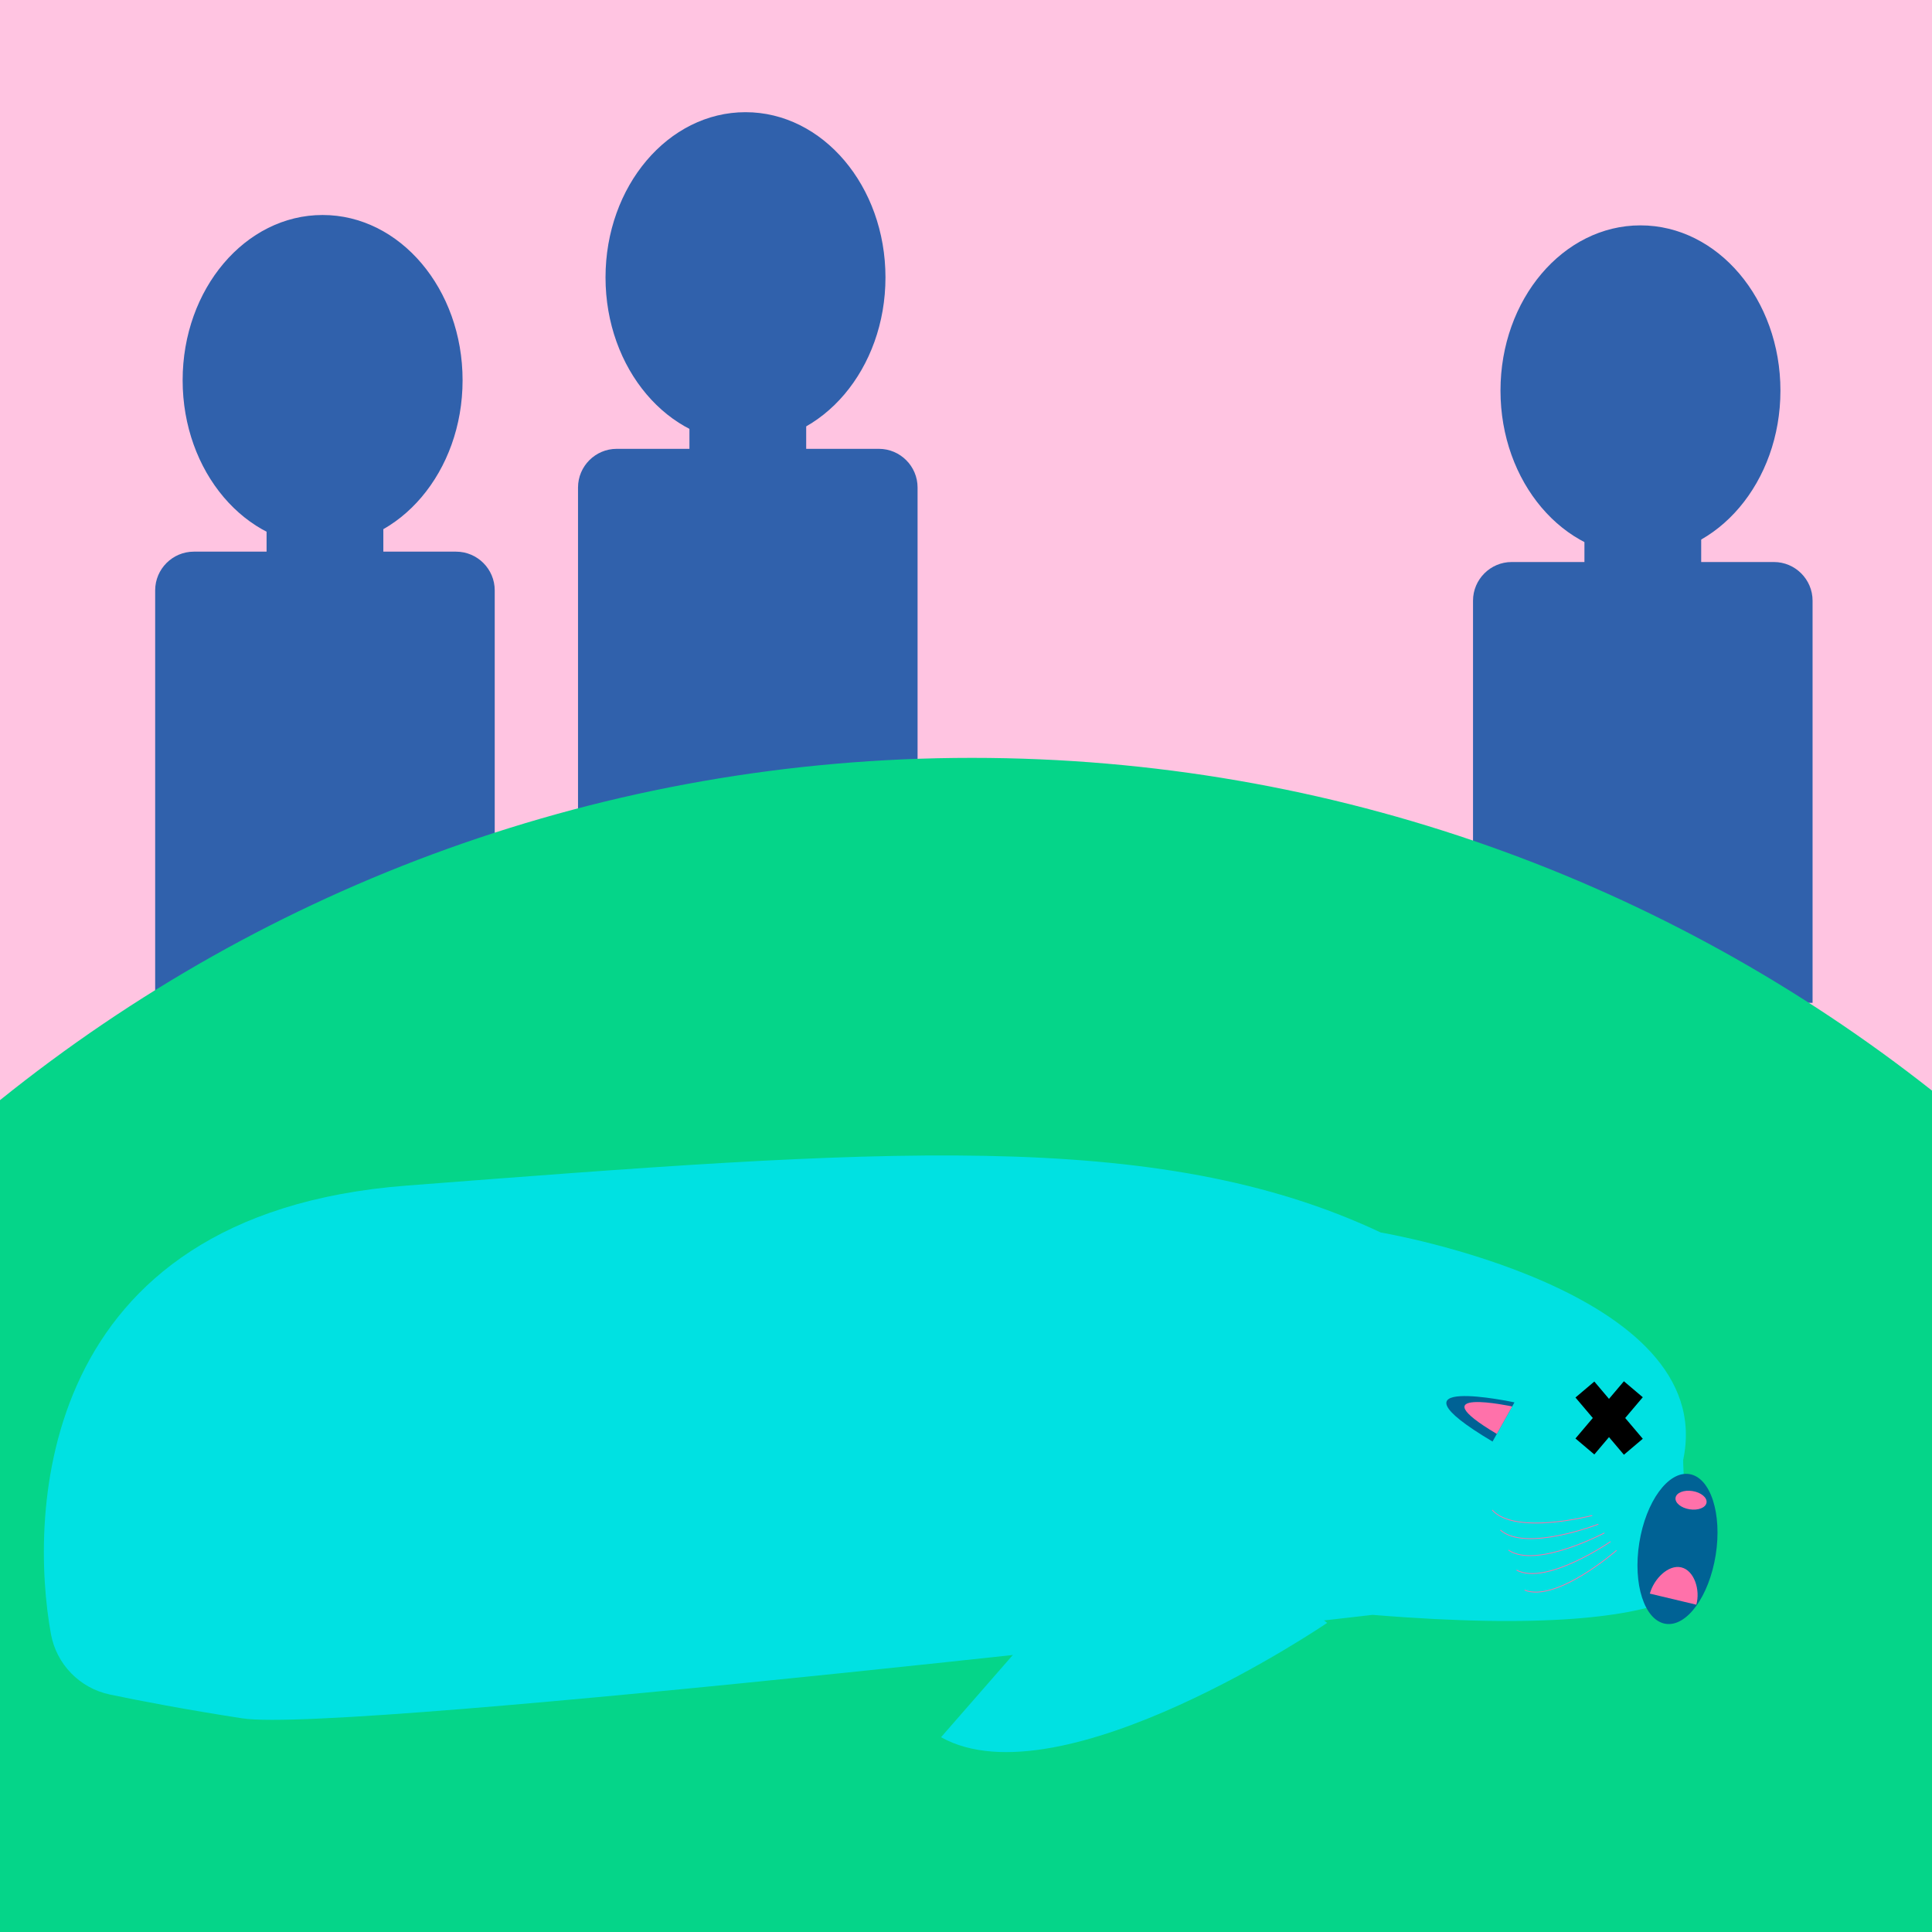 <svg cache-id="3c63d82f60a04b858e001d8997db8461" id="eXUOv2I0RPq1" xmlns="http://www.w3.org/2000/svg" xmlns:xlink="http://www.w3.org/1999/xlink" viewBox="0 0 600 600" shape-rendering="geometricPrecision" text-rendering="geometricPrecision">
<style><![CDATA[
#eXUOv2I0RPq5_to {animation: eXUOv2I0RPq5_to__to 5100ms linear infinite normal forwards}@keyframes eXUOv2I0RPq5_to__to { 0% {transform: translate(100.92px,187.495px)} 19.608% {transform: translate(50.37px,235.338px)} 39.216% {transform: translate(88.787px,229.309px)} 58.824% {transform: translate(147.022px,242.955px)} 76.471% {transform: translate(74.524px,242.955px)} 100% {transform: translate(74.524px,242.955px)}} #eXUOv2I0RPq5 {animation: eXUOv2I0RPq5_c_o 5100ms linear infinite normal forwards}@keyframes eXUOv2I0RPq5_c_o { 0% {opacity: 1} 25.49% {opacity: 0.58} 50.98% {opacity: 1} 76.471% {opacity: 0.7} 98.039% {opacity: 1} 100% {opacity: 1}} #eXUOv2I0RPq13_to {animation: eXUOv2I0RPq13_to__to 5100ms linear infinite normal forwards}@keyframes eXUOv2I0RPq13_to__to { 0% {transform: translate(232.24px,155.565px)} 19.608% {transform: translate(181.69px,203.408px)} 39.216% {transform: translate(220.107px,197.379px)} 58.824% {transform: translate(278.342px,211.025px)} 76.471% {transform: translate(205.844px,211.025px)} 100% {transform: translate(205.844px,211.025px)}} #eXUOv2I0RPq13 {animation: eXUOv2I0RPq13_c_o 5100ms linear infinite normal forwards}@keyframes eXUOv2I0RPq13_c_o { 0% {opacity: 1} 25.49% {opacity: 0.58} 50.98% {opacity: 1} 76.471% {opacity: 0.7} 98.039% {opacity: 1} 100% {opacity: 1}} #eXUOv2I0RPq21_to {animation: eXUOv2I0RPq21_to__to 5100ms linear infinite normal forwards}@keyframes eXUOv2I0RPq21_to__to { 0% {transform: translate(510.19px,190.715px)} 19.608% {transform: translate(459.64px,238.558px)} 39.216% {transform: translate(498.057px,232.529px)} 58.824% {transform: translate(556.292px,246.175px)} 76.471% {transform: translate(483.794px,246.175px)} 100% {transform: translate(483.794px,246.175px)}} #eXUOv2I0RPq21 {animation: eXUOv2I0RPq21_c_o 5100ms linear infinite normal forwards}@keyframes eXUOv2I0RPq21_c_o { 0% {opacity: 1} 25.49% {opacity: 0.58} 50.98% {opacity: 1} 76.471% {opacity: 0.7} 98.039% {opacity: 1} 100% {opacity: 1}} #eXUOv2I0RPq41_tr {animation: eXUOv2I0RPq41_tr__tr 5100ms linear infinite normal forwards}@keyframes eXUOv2I0RPq41_tr__tr { 0% {transform: translate(354.21px,508.163px) rotate(8.381deg)} 9.804% {transform: translate(354.21px,508.163px) rotate(-3.034deg)} 19.608% {transform: translate(354.21px,508.163px) rotate(8.381deg)} 29.412% {transform: translate(354.21px,508.163px) rotate(-3.034deg)} 39.216% {transform: translate(354.21px,508.163px) rotate(8.381deg)} 49.02% {transform: translate(354.21px,508.163px) rotate(-3.034deg)} 58.824% {transform: translate(354.21px,508.163px) rotate(8.381deg)} 68.627% {transform: translate(354.21px,508.163px) rotate(-3.034deg)} 78.431% {transform: translate(354.21px,508.163px) rotate(8.381deg)} 88.235% {transform: translate(354.21px,508.163px) rotate(-3.034deg)} 98.039% {transform: translate(354.21px,508.163px) rotate(8.381deg)} 100% {transform: translate(354.21px,508.163px) rotate(8.381deg)}} #eXUOv2I0RPq43_tr {animation: eXUOv2I0RPq43_tr__tr 5100ms linear infinite normal forwards}@keyframes eXUOv2I0RPq43_tr__tr { 0% {transform: translate(459.752px,440.624px) rotate(0deg)} 9.804% {transform: translate(459.752px,440.624px) rotate(-16.288deg)} 19.608% {transform: translate(459.752px,440.624px) rotate(0deg)} 29.412% {transform: translate(459.752px,440.624px) rotate(-16.288deg)} 39.216% {transform: translate(459.752px,440.624px) rotate(0deg)} 49.02% {transform: translate(459.752px,440.624px) rotate(-16.288deg)} 58.824% {transform: translate(459.752px,440.624px) rotate(0deg)} 100% {transform: translate(459.752px,440.624px) rotate(0deg)}} #eXUOv2I0RPq47_ts {animation: eXUOv2I0RPq47_ts__ts 5100ms linear infinite normal forwards}@keyframes eXUOv2I0RPq47_ts__ts { 0% {transform: translate(499.731px,440.373px) scale(1,1)} 9.804% {transform: translate(499.731px,440.373px) scale(1.1,1.1)} 19.608% {transform: translate(499.731px,440.373px) scale(1,1)} 29.412% {transform: translate(499.731px,440.373px) scale(1.1,1.1)} 39.216% {transform: translate(499.731px,440.373px) scale(1,1)} 49.02% {transform: translate(499.731px,440.373px) scale(1.1,1.1)} 58.824% {transform: translate(499.731px,440.373px) scale(1,1)} 100% {transform: translate(499.731px,440.373px) scale(1,1)}} #eXUOv2I0RPq53 {animation: eXUOv2I0RPq53_c_o 5100ms linear infinite normal forwards}@keyframes eXUOv2I0RPq53_c_o { 0% {opacity: 0} 58.824% {opacity: 0} 78.431% {opacity: 1} 100% {opacity: 1}} #eXUOv2I0RPq69_ts {animation: eXUOv2I0RPq69_ts__ts 5100ms linear infinite normal forwards}@keyframes eXUOv2I0RPq69_ts__ts { 0% {transform: translate(470.495px,134.235px) scale(1,1)} 78.431% {transform: translate(470.495px,134.235px) scale(1,1)} 88.235% {transform: translate(470.495px,134.235px) scale(0.995,1.313)} 98.039% {transform: translate(470.495px,134.235px) scale(1,1)} 100% {transform: translate(470.495px,134.235px) scale(1,1)}}
]]></style>
<g><rect width="600" height="600" rx="0" ry="0" fill="#ffc4e1"/></g><g><g id="eXUOv2I0RPq5_to" transform="translate(100.92,187.495)"><g id="eXUOv2I0RPq5" transform="translate(-100.92,-187.495)"><g><g><path d="M113.24,185.8h-24.64c-3.2,0-5.81-2.62-5.81-5.81v-40.94c0-3.2,2.62-5.81,5.81-5.81h24.64c3.2,0,5.81,2.62,5.81,5.81v40.94c.01,3.2-2.61,5.81-5.81,5.81Z" fill="#3061ac"/></g><g><path d="M153.65,308.22h-105.46v-124.9c0-6.6,5.4-12,12-12h81.45c6.6,0,12,5.4,12,12v124.9h.01Z" fill="#3061ac"/></g><g><ellipse rx="43.47" ry="51.32" transform="translate(100.19 118.09)" fill="#3061ac"/></g></g></g></g><g id="eXUOv2I0RPq13_to" transform="translate(232.24,155.565)"><g id="eXUOv2I0RPq13" transform="translate(-232.24,-155.565)"><g><g><path d="M244.56,153.87h-24.64c-3.2,0-5.81-2.62-5.81-5.81v-40.94c0-3.2,2.62-5.81,5.81-5.81h24.64c3.2,0,5.81,2.62,5.81,5.81v40.94c.01,3.2-2.61,5.81-5.81,5.81Z" fill="#3061ac"/></g><g><path d="M284.97,276.29h-105.46v-124.9c0-6.6,5.4-12,12-12h81.45c6.6,0,12,5.4,12,12v124.9h.01Z" fill="#3061ac"/></g><g><ellipse rx="43.47" ry="51.32" transform="translate(231.52 86.16)" fill="#3061ac"/></g></g></g></g><g id="eXUOv2I0RPq21_to" transform="translate(510.19,190.715)"><g id="eXUOv2I0RPq21" transform="translate(-510.19,-190.715)"><g><g><path d="M522.51,189.03h-24.64c-3.2,0-5.81-2.62-5.81-5.81v-40.94c0-3.2,2.62-5.81,5.81-5.81h24.64c3.2,0,5.81,2.62,5.81,5.81v40.94c.01,3.19-2.61,5.81-5.81,5.81Z" fill="#3061ac"/></g><g><path d="M562.92,311.44h-105.46v-124.9c0-6.6,5.4-12,12-12h81.45c6.6,0,12,5.4,12,12v124.9h.01Z" fill="#3061ac"/></g><g><ellipse rx="43.47" ry="51.32" transform="translate(509.46 121.31)" fill="#3061ac"/></g></g></g></g><path d="M600,338.7c-82.02-64.71-185.57-103.34-298.16-103.34-114.28,0-219.25,39.82-301.84,106.3L0,600h600v-261.3Z" fill="#05d589"/></g><g><path d="M428.8,382.76c0,0,105.21,17.71,93.92,70.68c0,0,.19,22.4,6.19,27.55s4.72,29.32-102.66,20.52c0,0-318.78,37.12-350.98,32.14-17.75-2.74-31.65-5.41-41.15-7.4-9.39-1.97-16.62-9.43-18.32-18.87C9.18,470.75,10.58,377.1,126.23,368.2c145.87-11.22,232.81-18.28,302.57,14.56Z" fill="#00e1e2"/><ellipse rx="23.53" ry="12.01" transform="matrix(.157-.988 0.988 0.157 520.96 481.039)" fill="#006295"/><ellipse rx="2.87" ry="4.87" transform="matrix(.157-.988 0.988 0.157 525.168 465.896)" fill="#ff71aa"/><path d="M512.37,494.91c1.29-4.64,5.78-9.1,9.77-8.15s5.97,6.95,4.67,11.59l-14.44-3.44Z" fill="#ff71aa"/><g><path d="M502.04,481.47c0,0-18.6,16.3-28.56,12.36" fill="none" stroke="#ff71aa" stroke-width="0.25" stroke-miterlimit="10"/><path d="M500.16,478.76c0,0-19.93,13.79-29.18,8.85" fill="none" stroke="#ff71aa" stroke-width="0.25" stroke-miterlimit="10"/><path d="M498.27,476.06c0,0-21.26,11.28-29.81,5.33" fill="none" stroke="#ff71aa" stroke-width="0.25" stroke-miterlimit="10"/><path d="M496.38,473.35c0,0-22.59,8.77-30.44,1.81" fill="none" stroke="#ff71aa" stroke-width="0.25" stroke-miterlimit="10"/><path d="M494.49,470.65c0,0-23.93,6.26-31.07-1.71" fill="none" stroke="#ff71aa" stroke-width="0.25" stroke-miterlimit="10"/></g></g><g id="eXUOv2I0RPq41_tr" transform="translate(354.21,508.163) rotate(8.381)"><g transform="translate(-354.21,-508.163)"><path d="M348.96,468.15c-5.43-11.91,61.98,27.45,61.98,27.45s-73.65,67.8-113.46,52.6" fill="#00e1e2"/></g></g><g id="eXUOv2I0RPq43_tr" transform="translate(459.752,440.624) rotate(0)"><g transform="translate(-459.752,-440.624)"><g><path d="M470.33,435.52c0,0-42.67-9.18-6.81,12.17" fill="#006295"/><path d="M469.63,436.79c0,0-29.91-6.43-4.78,8.53" fill="#ff71aa"/></g></g></g><g id="eXUOv2I0RPq47_ts" transform="translate(499.731,440.373) scale(1,1)"><g transform="translate(-499.731,-440.166)"><g><g><rect width="7.68" height="23.29" rx="0" ry="0" transform="matrix(.763-.646 0.646 0.763 489.275 433.805)"/></g><g><rect width="23.29" height="7.68" rx="0" ry="0" transform="matrix(.646-.763 0.763 0.646 489.272 446.527)"/></g></g></g></g><g id="eXUOv2I0RPq53" opacity="0"><ellipse rx="138.8" ry="79.12" transform="translate(438.22 130.18)" fill="#fff"/><g><g><path d="M518.08,136.84c.29-7.95-5.16-17.86-14.81-25.43-9.66-7.57-20.89-10.73-28.99-8.9-.29,7.95,5.16,17.86,14.81,25.43c9.66,7.56,20.89,10.72,28.99,8.9Z" fill="#05d589"/><path d="M475.12,103.23c-11.91-14.66-37.87-25.41-68.23-26.49s-56.84,7.81-69.5,21.6c11.91,14.66,37.87,25.41,68.23,26.49c30.37,1.07,56.84-7.82,69.5-21.6Z" fill="#05d589"/><path d="M519.81,71.34c-.13,7.96-6.09,17.46-16.12,24.33-10.04,6.87-21.41,9.23-29.4,6.83.13-7.96,6.09-17.46,16.12-24.33s21.41-9.22,29.4-6.83Z" fill="#05d589"/><g><ellipse rx="4.82" ry="5.07" transform="matrix(.124-.992 0.992 0.124 357.287 99.277)" fill="#05d589"/></g></g></g><g><g><path d="M491.53,188.98c.29-7.95-5.16-17.86-14.81-25.43-9.66-7.57-20.89-10.73-28.99-8.9-.29,7.95,5.16,17.86,14.81,25.43c9.66,7.57,20.89,10.73,28.99,8.9Z" fill="#05d589"/><path d="M448.57,155.37c-11.91-14.66-37.87-25.41-68.23-26.49s-56.84,7.81-69.5,21.6c11.91,14.66,37.87,25.41,68.23,26.49s56.84-7.82,69.5-21.6Z" fill="#05d589"/><path d="M493.25,123.49c-.13,7.96-6.09,17.46-16.12,24.33-10.04,6.87-21.41,9.23-29.4,6.83.13-7.96,6.09-17.46,16.12-24.33c10.04-6.87,21.42-9.23,29.4-6.83Z" fill="#05d589"/><g><ellipse rx="4.82" ry="5.07" transform="matrix(.124-.992 0.992 0.124 330.727 151.417)" fill="#05d589"/></g></g></g><g id="eXUOv2I0RPq69_ts" transform="translate(470.495,134.235) scale(1,1)"><g transform="translate(-470.495,-134.235)"><g><path d="M559.97,167.18c.29-7.95-5.16-17.86-14.81-25.43-9.66-7.57-20.89-10.73-28.99-8.9-.29,7.95,5.16,17.86,14.81,25.43c9.66,7.57,20.9,10.73,28.99,8.9Z" fill="#ffc4e1"/><path d="M517.02,133.57c-11.91-14.66-37.87-25.41-68.23-26.49s-56.84,7.81-69.5,21.6c11.91,14.66,37.87,25.41,68.23,26.49s56.84-7.81,69.5-21.6Z" fill="#ffc4e1"/><path d="M561.7,101.69c-.13,7.96-6.09,17.46-16.12,24.33-10.04,6.87-21.41,9.23-29.4,6.83.13-7.96,6.09-17.46,16.12-24.33c10.04-6.87,21.41-9.22,29.4-6.83Z" fill="#ffc4e1"/><g><ellipse rx="4.82" ry="5.07" transform="matrix(.124-.992 0.992 0.124 399.183 129.63)" fill="#ffc4e1"/></g></g></g></g><circle r="15.54" transform="translate(458.66 244.14)" fill="#fff"/><circle r="9.41" transform="translate(408.58 293.58)" fill="#fff"/><circle r="9.41" transform="translate(393.78 337.6)" fill="#fff"/></g></svg>
